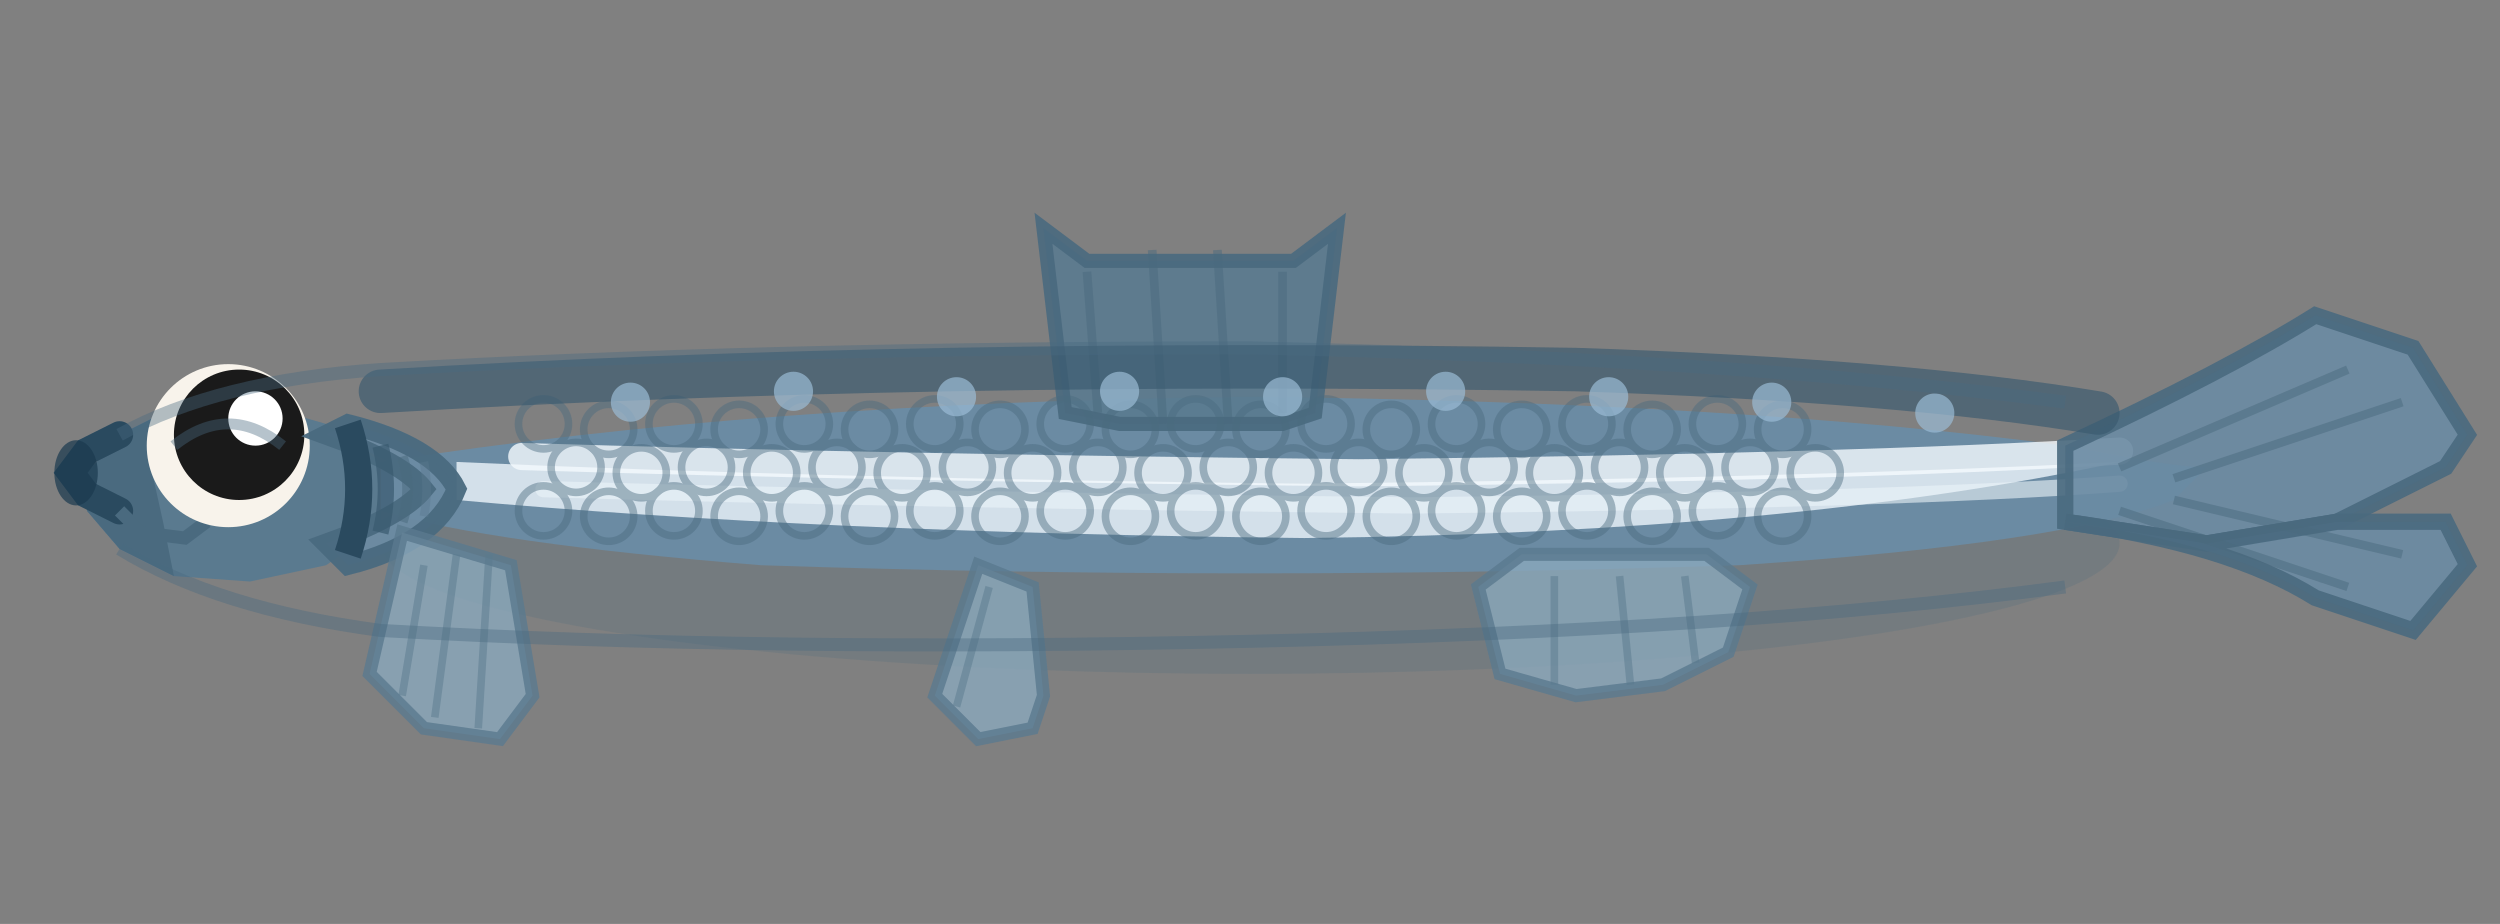<svg xmlns="http://www.w3.org/2000/svg" viewBox="0 0 230 85" width="230" height="85">
  <rect x="0" y="0" width="230" height="85" fill="#808080" stroke="none"/>
  <!-- Alewife Version 3 - Detailed realistic approach -->

  <!-- Shadow for depth -->
  <ellipse cx="115" cy="50" rx="80" ry="12" fill="#4A6A7F" opacity="0.2"/>

  <!-- Main body -->
  <path d="M 35 42.5 Q 70 37, 115 36.5 Q 160 37, 190 41 Q 200 43, 203 43 L 200 46 Q 190 50, 160 52 Q 115 53.5, 70 52 Q 45 50, 35 47 Z" fill="#6B8BA3"/>

  <!-- Silvery sides -->
  <path d="M 42 42.5 Q 75 44, 120 44.5 Q 165 44, 195 42.5 Q 165 49, 120 49.5 Q 75 49, 42 46 Z" fill="#D8E4ED" opacity="0.95"/>

  <!-- Bright silver highlight -->
  <path d="M 48 42 Q 80 43, 125 43.5 Q 170 43, 195 41.5" stroke="#F5FAFD" stroke-width="2.5" fill="none" opacity="0.8" stroke-linecap="round"/>

  <!-- Secondary shimmer -->
  <path d="M 50 45 Q 85 46, 130 46.5 Q 175 46, 195 44.5" stroke="#EBF4F9" stroke-width="1.5" fill="none" opacity="0.6" stroke-linecap="round"/>

  <!-- Head structure - angular -->
  <path d="M 35 42.5 L 30 39 L 23 37 L 16 37.5 L 11 40 L 8 43.5 L 8 47 L 11 50.5 L 16 53 L 23 53.5 L 30 52 L 35 48.5 Z" fill="#5A7A8F"/>

  <!-- Snout detail -->
  <path d="M 16 37.5 L 11 40 L 8 43.5 L 8 47 L 11 50.5 L 16 53 L 15 48 L 14 43.5 Z" fill="#4A6A7F"/>

  <!-- Mouth - small and upturned (plankton feeder) -->
  <path d="M 11 40 L 8 41.5 L 6.5 43.5 L 8 45.5 L 11 47" stroke="#2A4A5F" stroke-width="2.5" fill="none" stroke-linecap="round"/>
  <ellipse cx="7" cy="43.5" rx="2" ry="3" fill="#1A3A4F" opacity="0.7"/>

  <!-- Lower jaw -->
  <path d="M 11 47 L 13 49 L 17 49.5 L 19 48" stroke="#4A6A7F" stroke-width="1.2" fill="none"/>

  <!-- Large eye (key baitfish feature) -->
  <circle cx="21" cy="41" r="7.5" fill="#F8F3EB"/>
  <circle cx="22" cy="40" r="6" fill="#1A1A1A"/>
  <circle cx="23.5" cy="38.5" r="2.5" fill="#FFFFFF"/>
  <path d="M 16 41 Q 21 37, 26 41" stroke="#4A6A7F" stroke-width="1" fill="none" opacity="0.4"/>

  <!-- Gill plate structure -->
  <path d="M 32 39 Q 40 41, 42 45 Q 40 50, 32 52 L 30 50 Q 37 47.5, 39 45 Q 37 42.5, 30 40 Z" fill="#6B8BA3" stroke="#4A6A7F" stroke-width="1.8" opacity="0.95"/>

  <!-- Gill opening with radiating lines -->
  <path d="M 32 39 Q 34 45, 32 51" stroke="#2A4A5F" stroke-width="2.5" fill="none"/>
  <path d="M 35 41 Q 36 45, 35 49" stroke="#3A5A6F" stroke-width="1.5" fill="none" opacity="0.7"/>
  <path d="M 37 42 Q 38 45, 37 48" stroke="#4A6A7F" stroke-width="1" fill="none" opacity="0.5"/>
  <path d="M 39 42.5 Q 39.5 45, 39 47.5" stroke="#5A7A8F" stroke-width="0.8" fill="none" opacity="0.4"/>

  <!-- Dorsal fin with rays -->
  <path d="M 100 24 L 96 21 L 98 38 L 103 39 L 108 39 L 113 39 L 118 39 L 121 38 L 123 21 L 119 24 Z" fill="#5A7A8F" stroke="#4A6A7F" stroke-width="1.3" opacity="0.9"/>
  <line x1="100" y1="25" x2="101" y2="38" stroke="#4A6A7F" stroke-width="0.8" opacity="0.5"/>
  <line x1="106" y1="23" x2="107" y2="39" stroke="#4A6A7F" stroke-width="0.8" opacity="0.5"/>
  <line x1="112" y1="23" x2="113" y2="39" stroke="#4A6A7F" stroke-width="0.8" opacity="0.5"/>
  <line x1="118" y1="25" x2="118" y2="38" stroke="#4A6A7F" stroke-width="0.8" opacity="0.5"/>

  <!-- Pectoral fin with rays -->
  <path d="M 37 49 L 34 62 L 39 67 L 46 68 L 49 64 L 47 52 Z" fill="#8AA8BC" opacity="0.8" stroke="#5A7A8F" stroke-width="1.2"/>
  <line x1="39" y1="52" x2="37" y2="64" stroke="#5A7A8F" stroke-width="0.7" opacity="0.5"/>
  <line x1="42" y1="51" x2="40" y2="66" stroke="#5A7A8F" stroke-width="0.7" opacity="0.5"/>
  <line x1="45" y1="51" x2="44" y2="67" stroke="#5A7A8F" stroke-width="0.7" opacity="0.5"/>

  <!-- Pelvic fins -->
  <path d="M 90 52 L 86 64 L 90 68 L 95 67 L 96 64 L 95 54 Z" fill="#8AA8BC" opacity="0.8" stroke="#5A7A8F" stroke-width="1.2"/>
  <line x1="91" y1="54" x2="88" y2="65" stroke="#5A7A8F" stroke-width="0.7" opacity="0.5"/>

  <!-- Anal fin with rays -->
  <path d="M 140 51 L 136 54 L 138 62 L 145 64 L 153 63 L 159 60 L 161 54 L 157 51 Z" fill="#8AA8BC" opacity="0.8" stroke="#5A7A8F" stroke-width="1.2"/>
  <line x1="143" y1="53" x2="143" y2="63" stroke="#5A7A8F" stroke-width="0.7" opacity="0.5"/>
  <line x1="149" y1="53" x2="150" y2="63" stroke="#5A7A8F" stroke-width="0.7" opacity="0.5"/>
  <line x1="155" y1="53" x2="156" y2="61" stroke="#5A7A8F" stroke-width="0.7" opacity="0.5"/>

  <!-- Forked tail with rays -->
  <path d="M 190 41 Q 205 34, 213 29 L 222 32 L 227 40 L 225 43 L 215 48 L 203 50 L 190 48 Z" fill="#6B8BA3" stroke="#4A6A7F" stroke-width="1.5" opacity="0.9"/>
  <path d="M 190 48 Q 205 50, 213 55 L 222 58 L 227 52 L 225 48 L 215 48 L 203 50 Z" fill="#6B8BA3" stroke="#4A6A7F" stroke-width="1.5" opacity="0.9"/>
  <line x1="195" y1="43" x2="216" y2="34" stroke="#4A6A7F" stroke-width="0.8" opacity="0.5"/>
  <line x1="200" y1="44" x2="221" y2="37" stroke="#4A6A7F" stroke-width="0.8" opacity="0.5"/>
  <line x1="195" y1="47" x2="216" y2="54" stroke="#4A6A7F" stroke-width="0.8" opacity="0.5"/>
  <line x1="200" y1="46" x2="221" y2="51" stroke="#4A6A7F" stroke-width="0.8" opacity="0.5"/>

  <!-- Detailed scale pattern - 4 rows -->
  <g opacity="0.45">
    <!-- Row 1 - upper body -->
    <circle cx="50" cy="39" r="2.3" fill="none" stroke="#4A6A7F" stroke-width="0.7"/>
    <circle cx="56" cy="39.5" r="2.3" fill="none" stroke="#4A6A7F" stroke-width="0.7"/>
    <circle cx="62" cy="39" r="2.3" fill="none" stroke="#4A6A7F" stroke-width="0.7"/>
    <circle cx="68" cy="39.5" r="2.3" fill="none" stroke="#4A6A7F" stroke-width="0.7"/>
    <circle cx="74" cy="39" r="2.3" fill="none" stroke="#4A6A7F" stroke-width="0.7"/>
    <circle cx="80" cy="39.5" r="2.3" fill="none" stroke="#4A6A7F" stroke-width="0.7"/>
    <circle cx="86" cy="39" r="2.3" fill="none" stroke="#4A6A7F" stroke-width="0.7"/>
    <circle cx="92" cy="39.5" r="2.3" fill="none" stroke="#4A6A7F" stroke-width="0.7"/>
    <circle cx="98" cy="39" r="2.3" fill="none" stroke="#4A6A7F" stroke-width="0.7"/>
    <circle cx="104" cy="39.5" r="2.3" fill="none" stroke="#4A6A7F" stroke-width="0.7"/>
    <circle cx="110" cy="39" r="2.3" fill="none" stroke="#4A6A7F" stroke-width="0.7"/>
    <circle cx="116" cy="39.5" r="2.3" fill="none" stroke="#4A6A7F" stroke-width="0.7"/>
    <circle cx="122" cy="39" r="2.3" fill="none" stroke="#4A6A7F" stroke-width="0.7"/>
    <circle cx="128" cy="39.5" r="2.3" fill="none" stroke="#4A6A7F" stroke-width="0.7"/>
    <circle cx="134" cy="39" r="2.3" fill="none" stroke="#4A6A7F" stroke-width="0.7"/>
    <circle cx="140" cy="39.5" r="2.3" fill="none" stroke="#4A6A7F" stroke-width="0.7"/>
    <circle cx="146" cy="39" r="2.3" fill="none" stroke="#4A6A7F" stroke-width="0.7"/>
    <circle cx="152" cy="39.5" r="2.3" fill="none" stroke="#4A6A7F" stroke-width="0.7"/>
    <circle cx="158" cy="39" r="2.3" fill="none" stroke="#4A6A7F" stroke-width="0.7"/>
    <circle cx="164" cy="39.5" r="2.3" fill="none" stroke="#4A6A7F" stroke-width="0.7"/>

    <!-- Row 2 -->
    <circle cx="53" cy="43" r="2.3" fill="none" stroke="#4A6A7F" stroke-width="0.7"/>
    <circle cx="59" cy="43.5" r="2.3" fill="none" stroke="#4A6A7F" stroke-width="0.7"/>
    <circle cx="65" cy="43" r="2.3" fill="none" stroke="#4A6A7F" stroke-width="0.7"/>
    <circle cx="71" cy="43.5" r="2.3" fill="none" stroke="#4A6A7F" stroke-width="0.7"/>
    <circle cx="77" cy="43" r="2.3" fill="none" stroke="#4A6A7F" stroke-width="0.7"/>
    <circle cx="83" cy="43.5" r="2.3" fill="none" stroke="#4A6A7F" stroke-width="0.7"/>
    <circle cx="89" cy="43" r="2.3" fill="none" stroke="#4A6A7F" stroke-width="0.7"/>
    <circle cx="95" cy="43.5" r="2.3" fill="none" stroke="#4A6A7F" stroke-width="0.7"/>
    <circle cx="101" cy="43" r="2.3" fill="none" stroke="#4A6A7F" stroke-width="0.7"/>
    <circle cx="107" cy="43.5" r="2.3" fill="none" stroke="#4A6A7F" stroke-width="0.7"/>
    <circle cx="113" cy="43" r="2.3" fill="none" stroke="#4A6A7F" stroke-width="0.7"/>
    <circle cx="119" cy="43.5" r="2.3" fill="none" stroke="#4A6A7F" stroke-width="0.7"/>
    <circle cx="125" cy="43" r="2.3" fill="none" stroke="#4A6A7F" stroke-width="0.7"/>
    <circle cx="131" cy="43.5" r="2.3" fill="none" stroke="#4A6A7F" stroke-width="0.7"/>
    <circle cx="137" cy="43" r="2.3" fill="none" stroke="#4A6A7F" stroke-width="0.7"/>
    <circle cx="143" cy="43.5" r="2.3" fill="none" stroke="#4A6A7F" stroke-width="0.7"/>
    <circle cx="149" cy="43" r="2.3" fill="none" stroke="#4A6A7F" stroke-width="0.7"/>
    <circle cx="155" cy="43.5" r="2.3" fill="none" stroke="#4A6A7F" stroke-width="0.7"/>
    <circle cx="161" cy="43" r="2.3" fill="none" stroke="#4A6A7F" stroke-width="0.7"/>
    <circle cx="167" cy="43.5" r="2.3" fill="none" stroke="#4A6A7F" stroke-width="0.7"/>

    <!-- Row 3 -->
    <circle cx="50" cy="47" r="2.3" fill="none" stroke="#4A6A7F" stroke-width="0.7"/>
    <circle cx="56" cy="47.5" r="2.3" fill="none" stroke="#4A6A7F" stroke-width="0.7"/>
    <circle cx="62" cy="47" r="2.3" fill="none" stroke="#4A6A7F" stroke-width="0.7"/>
    <circle cx="68" cy="47.5" r="2.3" fill="none" stroke="#4A6A7F" stroke-width="0.7"/>
    <circle cx="74" cy="47" r="2.3" fill="none" stroke="#4A6A7F" stroke-width="0.7"/>
    <circle cx="80" cy="47.5" r="2.3" fill="none" stroke="#4A6A7F" stroke-width="0.7"/>
    <circle cx="86" cy="47" r="2.3" fill="none" stroke="#4A6A7F" stroke-width="0.7"/>
    <circle cx="92" cy="47.5" r="2.3" fill="none" stroke="#4A6A7F" stroke-width="0.7"/>
    <circle cx="98" cy="47" r="2.3" fill="none" stroke="#4A6A7F" stroke-width="0.7"/>
    <circle cx="104" cy="47.5" r="2.3" fill="none" stroke="#4A6A7F" stroke-width="0.7"/>
    <circle cx="110" cy="47" r="2.3" fill="none" stroke="#4A6A7F" stroke-width="0.7"/>
    <circle cx="116" cy="47.5" r="2.3" fill="none" stroke="#4A6A7F" stroke-width="0.7"/>
    <circle cx="122" cy="47" r="2.3" fill="none" stroke="#4A6A7F" stroke-width="0.7"/>
    <circle cx="128" cy="47.5" r="2.3" fill="none" stroke="#4A6A7F" stroke-width="0.7"/>
    <circle cx="134" cy="47" r="2.3" fill="none" stroke="#4A6A7F" stroke-width="0.7"/>
    <circle cx="140" cy="47.5" r="2.3" fill="none" stroke="#4A6A7F" stroke-width="0.7"/>
    <circle cx="146" cy="47" r="2.3" fill="none" stroke="#4A6A7F" stroke-width="0.7"/>
    <circle cx="152" cy="47.5" r="2.3" fill="none" stroke="#4A6A7F" stroke-width="0.7"/>
    <circle cx="158" cy="47" r="2.3" fill="none" stroke="#4A6A7F" stroke-width="0.7"/>
    <circle cx="164" cy="47.5" r="2.3" fill="none" stroke="#4A6A7F" stroke-width="0.7"/>
  </g>

  <!-- Dark dorsal stripe (diagnostic feature) -->
  <path d="M 35 36 Q 85 33, 145 34 Q 175 35, 193 38" stroke="#3A5A6F" stroke-width="4" fill="none" opacity="0.65" stroke-linecap="round"/>

  <!-- Iridescent spots on back -->
  <g opacity="0.7">
    <circle cx="58" cy="37" r="1.8" fill="#9ABBD4"/>
    <circle cx="73" cy="36" r="1.8" fill="#9ABBD4"/>
    <circle cx="88" cy="36.5" r="1.8" fill="#9ABBD4"/>
    <circle cx="103" cy="36" r="1.8" fill="#9ABBD4"/>
    <circle cx="118" cy="36.5" r="1.8" fill="#9ABBD4"/>
    <circle cx="133" cy="36" r="1.8" fill="#9ABBD4"/>
    <circle cx="148" cy="36.5" r="1.8" fill="#9ABBD4"/>
    <circle cx="163" cy="37" r="1.8" fill="#9ABBD4"/>
    <circle cx="178" cy="38" r="1.8" fill="#9ABBD4"/>
  </g>

  <!-- Body outline with gap at mouth -->
  <path d="M 11 40 Q 20 35, 35 34 Q 70 32, 115 32 Q 160 33, 190 37" stroke="#4A6A7F" stroke-width="1.2" fill="none" opacity="0.4"/>
  <path d="M 11 50.5 Q 20 56, 35 58 Q 70 60, 115 59 Q 160 58, 190 54" stroke="#4A6A7F" stroke-width="1.2" fill="none" opacity="0.4"/>
</svg>
